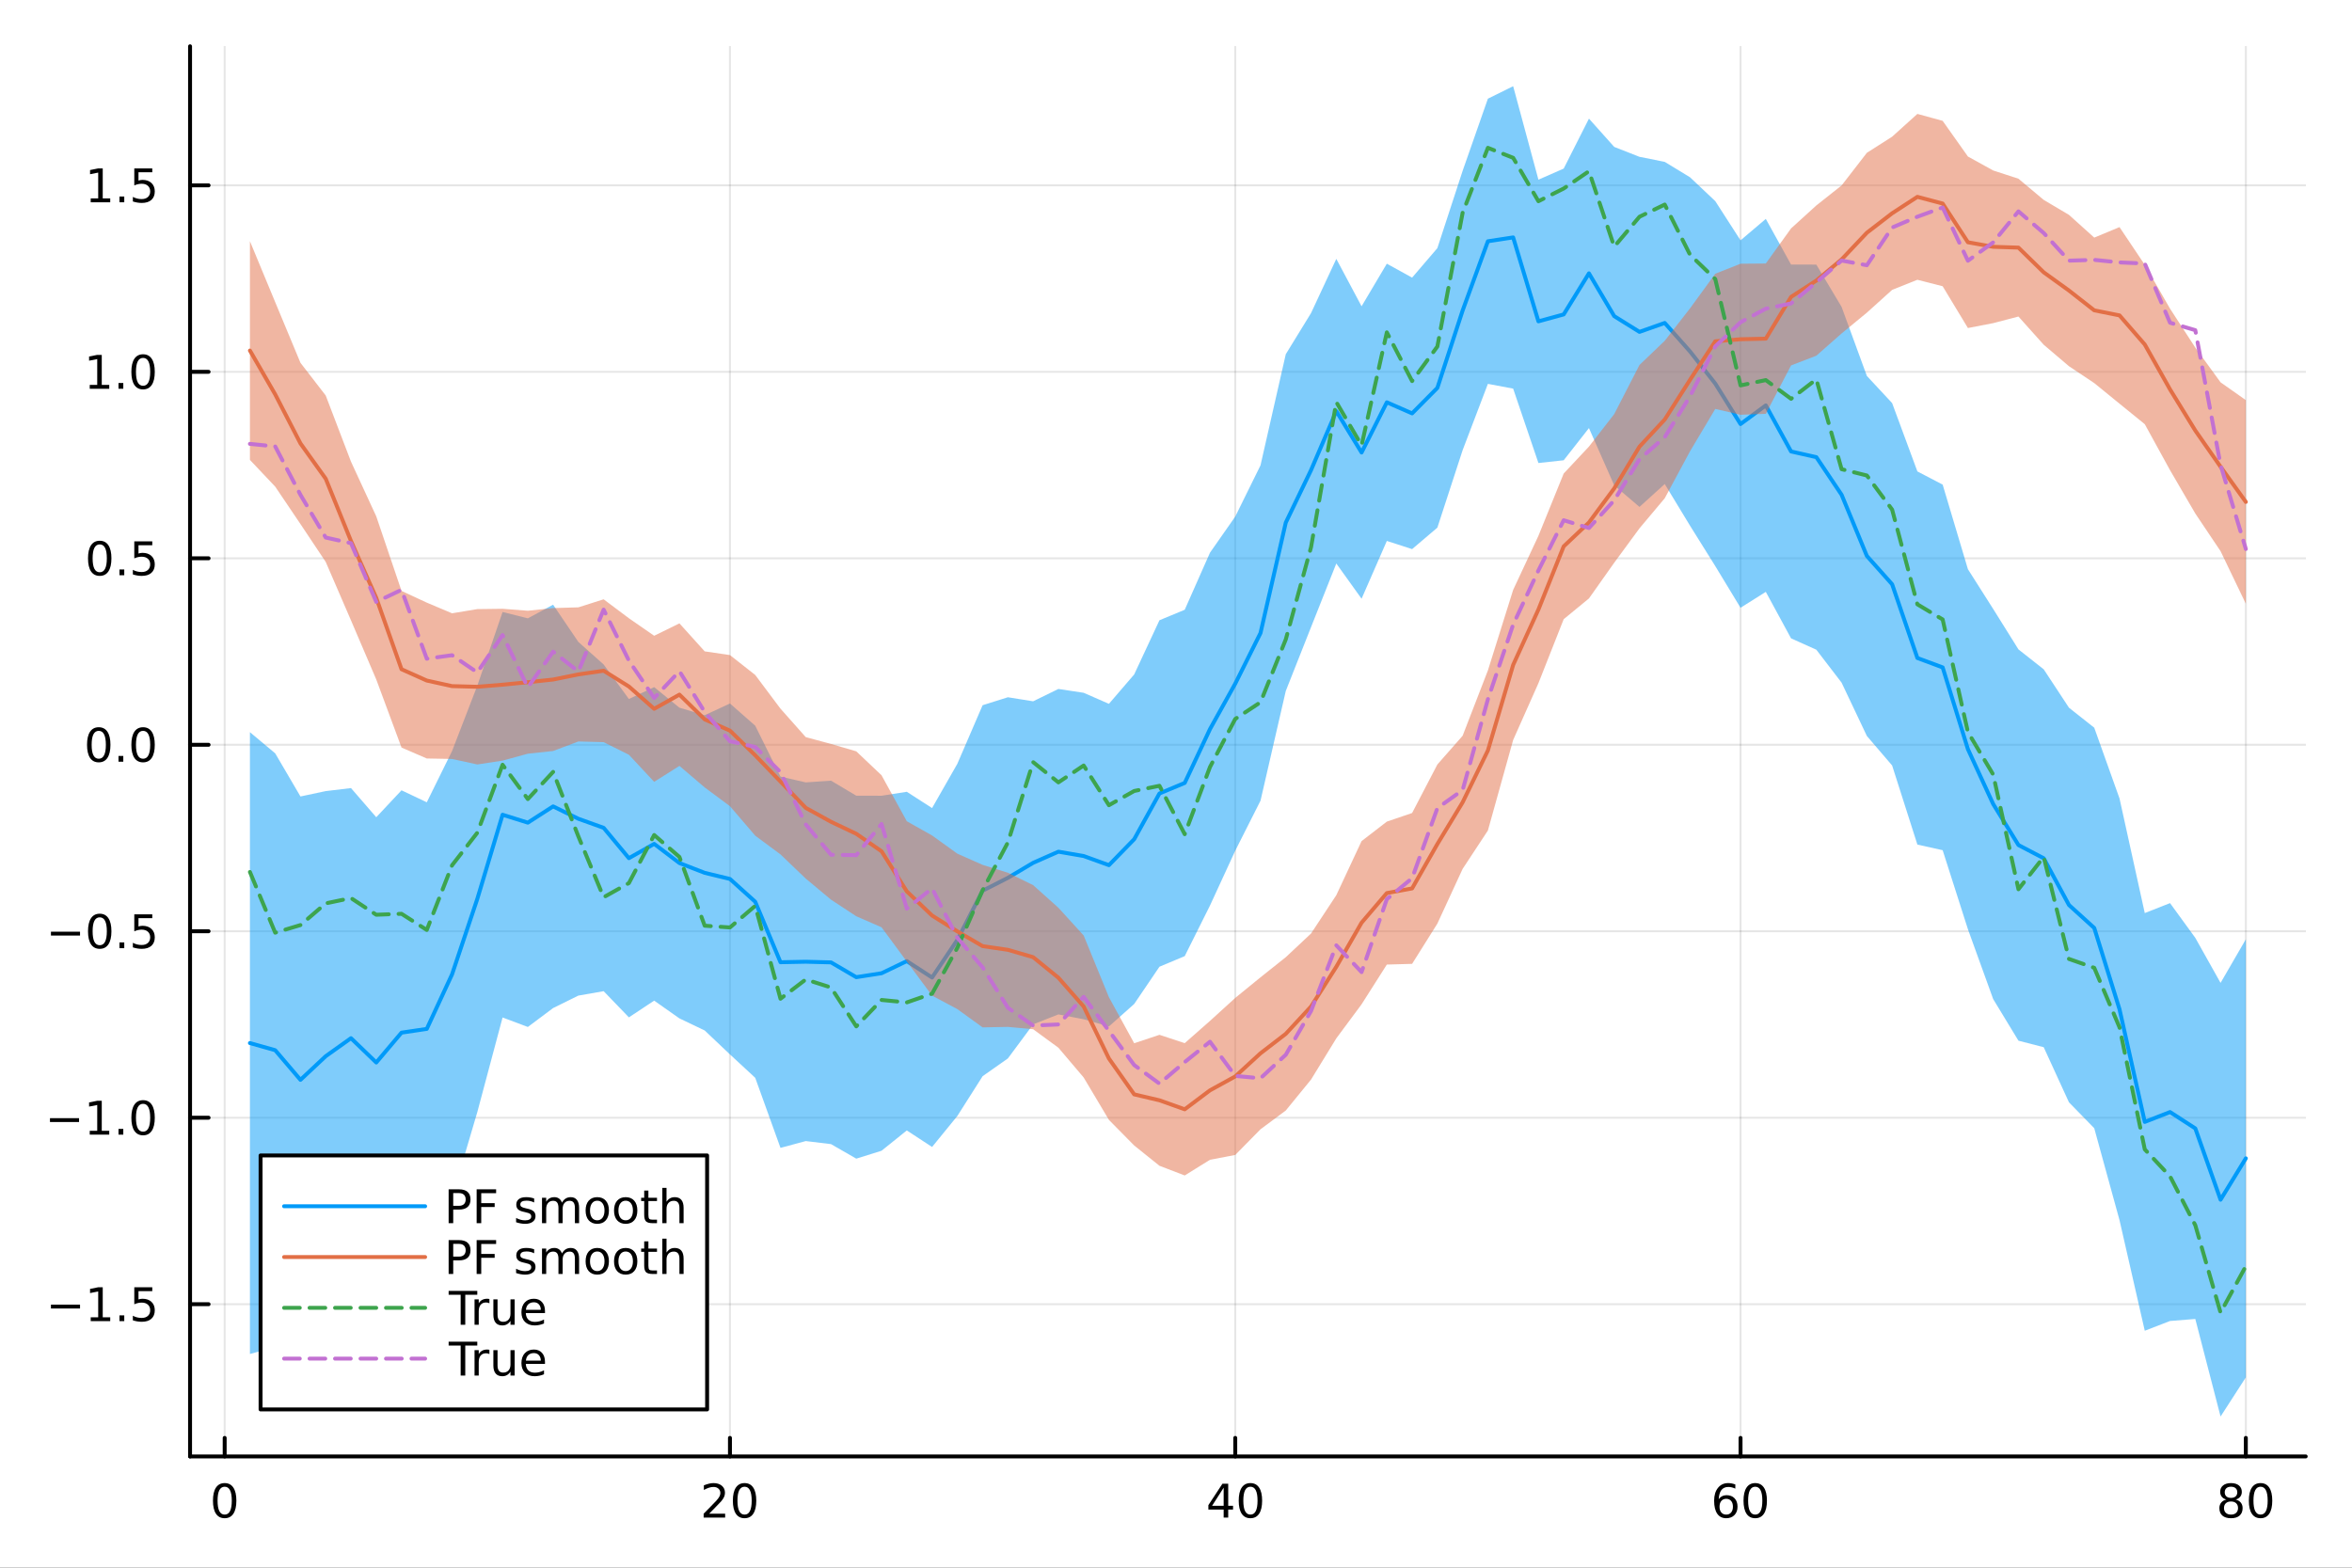 <?xml version="1.0" encoding="utf-8"?>
<svg xmlns="http://www.w3.org/2000/svg" xmlns:xlink="http://www.w3.org/1999/xlink" width="600" height="400" viewBox="0 0 2400 1600">
<rect x="0" y="0" width="2400" height="1600" fill="#333333" stroke="none"/>
<defs>
  <clipPath id="clip750">
    <rect x="0" y="0" width="2400" height="1600"/>
  </clipPath>
</defs>
<path clip-path="url(#clip750)" d="M0 1600 L2400 1600 L2400 0 L0 0  Z" fill="#ffffff" fill-rule="evenodd" fill-opacity="1"/>
<defs>
  <clipPath id="clip751">
    <rect x="480" y="0" width="1681" height="1600"/>
  </clipPath>
</defs>
<path clip-path="url(#clip750)" d="M193.936 1486.45 L2352.76 1486.45 L2352.76 47.244 L193.936 47.244  Z" fill="#ffffff" fill-rule="evenodd" fill-opacity="1"/>
<defs>
  <clipPath id="clip752">
    <rect x="193" y="47" width="2160" height="1440"/>
  </clipPath>
</defs>
<polyline clip-path="url(#clip752)" style="stroke:#000000; stroke-linecap:round; stroke-linejoin:round; stroke-width:2; stroke-opacity:0.1; fill:none" points="229.255,1486.45 229.255,47.244 "/>
<polyline clip-path="url(#clip752)" style="stroke:#000000; stroke-linecap:round; stroke-linejoin:round; stroke-width:2; stroke-opacity:0.1; fill:none" points="744.855,1486.45 744.855,47.244 "/>
<polyline clip-path="url(#clip752)" style="stroke:#000000; stroke-linecap:round; stroke-linejoin:round; stroke-width:2; stroke-opacity:0.1; fill:none" points="1260.46,1486.45 1260.46,47.244 "/>
<polyline clip-path="url(#clip752)" style="stroke:#000000; stroke-linecap:round; stroke-linejoin:round; stroke-width:2; stroke-opacity:0.1; fill:none" points="1776.06,1486.45 1776.06,47.244 "/>
<polyline clip-path="url(#clip752)" style="stroke:#000000; stroke-linecap:round; stroke-linejoin:round; stroke-width:2; stroke-opacity:0.1; fill:none" points="2291.66,1486.45 2291.66,47.244 "/>
<polyline clip-path="url(#clip752)" style="stroke:#000000; stroke-linecap:round; stroke-linejoin:round; stroke-width:2; stroke-opacity:0.1; fill:none" points="193.936,1331.08 2352.76,1331.08 "/>
<polyline clip-path="url(#clip752)" style="stroke:#000000; stroke-linecap:round; stroke-linejoin:round; stroke-width:2; stroke-opacity:0.1; fill:none" points="193.936,1140.76 2352.76,1140.76 "/>
<polyline clip-path="url(#clip752)" style="stroke:#000000; stroke-linecap:round; stroke-linejoin:round; stroke-width:2; stroke-opacity:0.1; fill:none" points="193.936,950.446 2352.76,950.446 "/>
<polyline clip-path="url(#clip752)" style="stroke:#000000; stroke-linecap:round; stroke-linejoin:round; stroke-width:2; stroke-opacity:0.1; fill:none" points="193.936,760.127 2352.76,760.127 "/>
<polyline clip-path="url(#clip752)" style="stroke:#000000; stroke-linecap:round; stroke-linejoin:round; stroke-width:2; stroke-opacity:0.1; fill:none" points="193.936,569.808 2352.76,569.808 "/>
<polyline clip-path="url(#clip752)" style="stroke:#000000; stroke-linecap:round; stroke-linejoin:round; stroke-width:2; stroke-opacity:0.1; fill:none" points="193.936,379.488 2352.76,379.488 "/>
<polyline clip-path="url(#clip752)" style="stroke:#000000; stroke-linecap:round; stroke-linejoin:round; stroke-width:2; stroke-opacity:0.1; fill:none" points="193.936,189.169 2352.76,189.169 "/>
<polyline clip-path="url(#clip750)" style="stroke:#000000; stroke-linecap:round; stroke-linejoin:round; stroke-width:4; stroke-opacity:1; fill:none" points="193.936,1486.45 2352.76,1486.45 "/>
<polyline clip-path="url(#clip750)" style="stroke:#000000; stroke-linecap:round; stroke-linejoin:round; stroke-width:4; stroke-opacity:1; fill:none" points="229.255,1486.45 229.255,1467.55 "/>
<polyline clip-path="url(#clip750)" style="stroke:#000000; stroke-linecap:round; stroke-linejoin:round; stroke-width:4; stroke-opacity:1; fill:none" points="744.855,1486.45 744.855,1467.55 "/>
<polyline clip-path="url(#clip750)" style="stroke:#000000; stroke-linecap:round; stroke-linejoin:round; stroke-width:4; stroke-opacity:1; fill:none" points="1260.46,1486.45 1260.46,1467.55 "/>
<polyline clip-path="url(#clip750)" style="stroke:#000000; stroke-linecap:round; stroke-linejoin:round; stroke-width:4; stroke-opacity:1; fill:none" points="1776.06,1486.45 1776.06,1467.55 "/>
<polyline clip-path="url(#clip750)" style="stroke:#000000; stroke-linecap:round; stroke-linejoin:round; stroke-width:4; stroke-opacity:1; fill:none" points="2291.66,1486.45 2291.66,1467.55 "/>
<path clip-path="url(#clip750)" d="M229.255 1517.37 Q225.644 1517.37 223.815 1520.93 Q222.009 1524.47 222.009 1531.6 Q222.009 1538.71 223.815 1542.27 Q225.644 1545.82 229.255 1545.82 Q232.889 1545.82 234.694 1542.27 Q236.523 1538.71 236.523 1531.6 Q236.523 1524.47 234.694 1520.93 Q232.889 1517.37 229.255 1517.37 M229.255 1513.66 Q235.065 1513.66 238.12 1518.27 Q241.199 1522.85 241.199 1531.6 Q241.199 1540.33 238.12 1544.94 Q235.065 1549.52 229.255 1549.52 Q223.444 1549.52 220.366 1544.94 Q217.31 1540.33 217.31 1531.6 Q217.31 1522.85 220.366 1518.27 Q223.444 1513.66 229.255 1513.66 Z" fill="#000000" fill-rule="nonzero" fill-opacity="1" /><path clip-path="url(#clip750)" d="M723.629 1544.91 L739.948 1544.91 L739.948 1548.85 L718.004 1548.85 L718.004 1544.91 Q720.666 1542.16 725.249 1537.53 Q729.855 1532.88 731.036 1531.53 Q733.281 1529.01 734.161 1527.27 Q735.064 1525.51 735.064 1523.82 Q735.064 1521.07 733.119 1519.33 Q731.198 1517.6 728.096 1517.6 Q725.897 1517.6 723.443 1518.36 Q721.013 1519.13 718.235 1520.68 L718.235 1515.95 Q721.059 1514.82 723.513 1514.24 Q725.967 1513.66 728.004 1513.66 Q733.374 1513.66 736.568 1516.35 Q739.763 1519.03 739.763 1523.52 Q739.763 1525.65 738.953 1527.57 Q738.166 1529.47 736.059 1532.07 Q735.48 1532.74 732.379 1535.95 Q729.277 1539.15 723.629 1544.91 Z" fill="#000000" fill-rule="nonzero" fill-opacity="1" /><path clip-path="url(#clip750)" d="M759.763 1517.37 Q756.152 1517.37 754.323 1520.93 Q752.517 1524.47 752.517 1531.6 Q752.517 1538.71 754.323 1542.27 Q756.152 1545.82 759.763 1545.82 Q763.397 1545.82 765.202 1542.27 Q767.031 1538.71 767.031 1531.6 Q767.031 1524.47 765.202 1520.93 Q763.397 1517.37 759.763 1517.37 M759.763 1513.66 Q765.573 1513.66 768.628 1518.27 Q771.707 1522.85 771.707 1531.6 Q771.707 1540.33 768.628 1544.94 Q765.573 1549.52 759.763 1549.52 Q753.952 1549.52 750.874 1544.94 Q747.818 1540.33 747.818 1531.6 Q747.818 1522.85 750.874 1518.27 Q753.952 1513.66 759.763 1513.66 Z" fill="#000000" fill-rule="nonzero" fill-opacity="1" /><path clip-path="url(#clip750)" d="M1248.63 1518.36 L1236.82 1536.81 L1248.63 1536.81 L1248.63 1518.36 M1247.4 1514.29 L1253.28 1514.29 L1253.28 1536.81 L1258.21 1536.81 L1258.21 1540.7 L1253.28 1540.7 L1253.28 1548.85 L1248.63 1548.85 L1248.63 1540.7 L1233.03 1540.7 L1233.03 1536.19 L1247.4 1514.29 Z" fill="#000000" fill-rule="nonzero" fill-opacity="1" /><path clip-path="url(#clip750)" d="M1275.94 1517.37 Q1272.33 1517.37 1270.5 1520.93 Q1268.7 1524.47 1268.7 1531.6 Q1268.7 1538.71 1270.5 1542.27 Q1272.33 1545.82 1275.94 1545.82 Q1279.58 1545.82 1281.38 1542.27 Q1283.21 1538.71 1283.21 1531.6 Q1283.21 1524.47 1281.38 1520.93 Q1279.58 1517.37 1275.94 1517.37 M1275.94 1513.66 Q1281.75 1513.66 1284.81 1518.27 Q1287.89 1522.85 1287.89 1531.6 Q1287.89 1540.33 1284.81 1544.94 Q1281.75 1549.52 1275.94 1549.52 Q1270.13 1549.52 1267.05 1544.94 Q1264 1540.33 1264 1531.6 Q1264 1522.85 1267.05 1518.27 Q1270.13 1513.66 1275.94 1513.66 Z" fill="#000000" fill-rule="nonzero" fill-opacity="1" /><path clip-path="url(#clip750)" d="M1761.46 1529.7 Q1758.31 1529.7 1756.46 1531.86 Q1754.63 1534.01 1754.63 1537.76 Q1754.63 1541.49 1756.46 1543.66 Q1758.31 1545.82 1761.46 1545.82 Q1764.61 1545.82 1766.44 1543.66 Q1768.29 1541.49 1768.29 1537.76 Q1768.29 1534.01 1766.44 1531.86 Q1764.61 1529.7 1761.46 1529.7 M1770.74 1515.05 L1770.74 1519.31 Q1768.98 1518.48 1767.18 1518.04 Q1765.4 1517.6 1763.64 1517.6 Q1759.01 1517.6 1756.55 1520.72 Q1754.12 1523.85 1753.78 1530.17 Q1755.14 1528.15 1757.2 1527.09 Q1759.26 1526 1761.74 1526 Q1766.95 1526 1769.96 1529.17 Q1772.99 1532.32 1772.99 1537.76 Q1772.99 1543.08 1769.84 1546.3 Q1766.69 1549.52 1761.46 1549.52 Q1755.47 1549.52 1752.3 1544.94 Q1749.12 1540.33 1749.12 1531.6 Q1749.12 1523.41 1753.01 1518.55 Q1756.9 1513.66 1763.45 1513.66 Q1765.21 1513.66 1766.99 1514.01 Q1768.8 1514.36 1770.74 1515.05 Z" fill="#000000" fill-rule="nonzero" fill-opacity="1" /><path clip-path="url(#clip750)" d="M1791.04 1517.37 Q1787.43 1517.37 1785.61 1520.93 Q1783.8 1524.47 1783.8 1531.6 Q1783.8 1538.71 1785.61 1542.27 Q1787.43 1545.82 1791.04 1545.82 Q1794.68 1545.82 1796.48 1542.27 Q1798.31 1538.71 1798.31 1531.6 Q1798.31 1524.47 1796.48 1520.93 Q1794.68 1517.37 1791.04 1517.37 M1791.04 1513.66 Q1796.86 1513.66 1799.91 1518.27 Q1802.99 1522.85 1802.99 1531.6 Q1802.99 1540.33 1799.91 1544.94 Q1796.86 1549.52 1791.04 1549.52 Q1785.23 1549.52 1782.16 1544.94 Q1779.1 1540.33 1779.1 1531.6 Q1779.1 1522.85 1782.16 1518.27 Q1785.23 1513.66 1791.04 1513.66 Z" fill="#000000" fill-rule="nonzero" fill-opacity="1" /><path clip-path="url(#clip750)" d="M2276.53 1532.44 Q2273.2 1532.44 2271.28 1534.22 Q2269.38 1536 2269.38 1539.13 Q2269.38 1542.25 2271.28 1544.03 Q2273.2 1545.82 2276.53 1545.82 Q2279.86 1545.82 2281.78 1544.03 Q2283.71 1542.23 2283.71 1539.13 Q2283.71 1536 2281.78 1534.22 Q2279.89 1532.44 2276.53 1532.44 M2271.85 1530.45 Q2268.84 1529.7 2267.16 1527.64 Q2265.49 1525.58 2265.49 1522.62 Q2265.49 1518.48 2268.43 1516.07 Q2271.39 1513.66 2276.53 1513.66 Q2281.69 1513.66 2284.63 1516.07 Q2287.57 1518.48 2287.57 1522.62 Q2287.57 1525.58 2285.88 1527.64 Q2284.22 1529.7 2281.23 1530.45 Q2284.61 1531.23 2286.48 1533.52 Q2288.38 1535.82 2288.38 1539.13 Q2288.38 1544.15 2285.3 1546.83 Q2282.25 1549.52 2276.53 1549.52 Q2270.81 1549.52 2267.73 1546.83 Q2264.68 1544.15 2264.68 1539.13 Q2264.68 1535.82 2266.58 1533.52 Q2268.47 1531.23 2271.85 1530.45 M2270.14 1523.06 Q2270.14 1525.75 2271.81 1527.25 Q2273.5 1528.76 2276.53 1528.76 Q2279.54 1528.76 2281.23 1527.25 Q2282.94 1525.75 2282.94 1523.06 Q2282.94 1520.38 2281.23 1518.87 Q2279.54 1517.37 2276.53 1517.37 Q2273.5 1517.37 2271.81 1518.87 Q2270.14 1520.38 2270.14 1523.06 Z" fill="#000000" fill-rule="nonzero" fill-opacity="1" /><path clip-path="url(#clip750)" d="M2306.69 1517.37 Q2303.08 1517.37 2301.25 1520.93 Q2299.45 1524.47 2299.45 1531.6 Q2299.45 1538.71 2301.25 1542.27 Q2303.08 1545.82 2306.69 1545.82 Q2310.33 1545.82 2312.13 1542.27 Q2313.96 1538.71 2313.96 1531.6 Q2313.96 1524.47 2312.13 1520.93 Q2310.33 1517.37 2306.69 1517.37 M2306.69 1513.66 Q2312.5 1513.66 2315.56 1518.27 Q2318.64 1522.85 2318.64 1531.6 Q2318.64 1540.33 2315.56 1544.94 Q2312.5 1549.52 2306.69 1549.52 Q2300.88 1549.52 2297.8 1544.94 Q2294.75 1540.33 2294.75 1531.6 Q2294.75 1522.85 2297.8 1518.27 Q2300.88 1513.66 2306.69 1513.66 Z" fill="#000000" fill-rule="nonzero" fill-opacity="1" /><polyline clip-path="url(#clip750)" style="stroke:#000000; stroke-linecap:round; stroke-linejoin:round; stroke-width:4; stroke-opacity:1; fill:none" points="193.936,1486.45 193.936,47.244 "/>
<polyline clip-path="url(#clip750)" style="stroke:#000000; stroke-linecap:round; stroke-linejoin:round; stroke-width:4; stroke-opacity:1; fill:none" points="193.936,1331.08 212.834,1331.08 "/>
<polyline clip-path="url(#clip750)" style="stroke:#000000; stroke-linecap:round; stroke-linejoin:round; stroke-width:4; stroke-opacity:1; fill:none" points="193.936,1140.76 212.834,1140.76 "/>
<polyline clip-path="url(#clip750)" style="stroke:#000000; stroke-linecap:round; stroke-linejoin:round; stroke-width:4; stroke-opacity:1; fill:none" points="193.936,950.446 212.834,950.446 "/>
<polyline clip-path="url(#clip750)" style="stroke:#000000; stroke-linecap:round; stroke-linejoin:round; stroke-width:4; stroke-opacity:1; fill:none" points="193.936,760.127 212.834,760.127 "/>
<polyline clip-path="url(#clip750)" style="stroke:#000000; stroke-linecap:round; stroke-linejoin:round; stroke-width:4; stroke-opacity:1; fill:none" points="193.936,569.808 212.834,569.808 "/>
<polyline clip-path="url(#clip750)" style="stroke:#000000; stroke-linecap:round; stroke-linejoin:round; stroke-width:4; stroke-opacity:1; fill:none" points="193.936,379.488 212.834,379.488 "/>
<polyline clip-path="url(#clip750)" style="stroke:#000000; stroke-linecap:round; stroke-linejoin:round; stroke-width:4; stroke-opacity:1; fill:none" points="193.936,189.169 212.834,189.169 "/>
<path clip-path="url(#clip750)" d="M51.987 1331.54 L81.663 1331.54 L81.663 1335.47 L51.987 1335.47 L51.987 1331.54 Z" fill="#000000" fill-rule="nonzero" fill-opacity="1" /><path clip-path="url(#clip750)" d="M92.566 1344.43 L100.205 1344.43 L100.205 1318.06 L91.895 1319.73 L91.895 1315.47 L100.159 1313.8 L104.834 1313.8 L104.834 1344.43 L112.473 1344.43 L112.473 1348.36 L92.566 1348.36 L92.566 1344.43 Z" fill="#000000" fill-rule="nonzero" fill-opacity="1" /><path clip-path="url(#clip750)" d="M121.918 1342.48 L126.802 1342.48 L126.802 1348.36 L121.918 1348.36 L121.918 1342.48 Z" fill="#000000" fill-rule="nonzero" fill-opacity="1" /><path clip-path="url(#clip750)" d="M137.033 1313.8 L155.39 1313.8 L155.39 1317.74 L141.316 1317.74 L141.316 1326.21 Q142.334 1325.86 143.353 1325.7 Q144.371 1325.52 145.39 1325.52 Q151.177 1325.52 154.556 1328.69 Q157.936 1331.86 157.936 1337.28 Q157.936 1342.85 154.464 1345.96 Q150.992 1349.03 144.672 1349.03 Q142.496 1349.03 140.228 1348.66 Q137.982 1348.29 135.575 1347.55 L135.575 1342.85 Q137.658 1343.99 139.881 1344.54 Q142.103 1345.1 144.58 1345.1 Q148.584 1345.1 150.922 1342.99 Q153.26 1340.89 153.26 1337.28 Q153.26 1333.66 150.922 1331.56 Q148.584 1329.45 144.58 1329.45 Q142.705 1329.45 140.83 1329.87 Q138.978 1330.29 137.033 1331.16 L137.033 1313.8 Z" fill="#000000" fill-rule="nonzero" fill-opacity="1" /><path clip-path="url(#clip750)" d="M50.992 1141.22 L80.668 1141.22 L80.668 1145.15 L50.992 1145.15 L50.992 1141.22 Z" fill="#000000" fill-rule="nonzero" fill-opacity="1" /><path clip-path="url(#clip750)" d="M91.571 1154.11 L99.21 1154.11 L99.21 1127.74 L90.899 1129.41 L90.899 1125.15 L99.163 1123.48 L103.839 1123.48 L103.839 1154.11 L111.478 1154.11 L111.478 1158.04 L91.571 1158.04 L91.571 1154.11 Z" fill="#000000" fill-rule="nonzero" fill-opacity="1" /><path clip-path="url(#clip750)" d="M120.922 1152.17 L125.807 1152.17 L125.807 1158.04 L120.922 1158.04 L120.922 1152.17 Z" fill="#000000" fill-rule="nonzero" fill-opacity="1" /><path clip-path="url(#clip750)" d="M145.992 1126.56 Q142.381 1126.56 140.552 1130.13 Q138.746 1133.67 138.746 1140.8 Q138.746 1147.91 140.552 1151.47 Q142.381 1155.01 145.992 1155.01 Q149.626 1155.01 151.431 1151.47 Q153.26 1147.91 153.26 1140.8 Q153.26 1133.67 151.431 1130.13 Q149.626 1126.56 145.992 1126.56 M145.992 1122.86 Q151.802 1122.86 154.857 1127.47 Q157.936 1132.05 157.936 1140.8 Q157.936 1149.53 154.857 1154.13 Q151.802 1158.72 145.992 1158.72 Q140.181 1158.72 137.103 1154.13 Q134.047 1149.53 134.047 1140.8 Q134.047 1132.05 137.103 1127.47 Q140.181 1122.86 145.992 1122.86 Z" fill="#000000" fill-rule="nonzero" fill-opacity="1" /><path clip-path="url(#clip750)" d="M51.987 950.897 L81.663 950.897 L81.663 954.832 L51.987 954.832 L51.987 950.897 Z" fill="#000000" fill-rule="nonzero" fill-opacity="1" /><path clip-path="url(#clip750)" d="M101.756 936.244 Q98.145 936.244 96.316 939.809 Q94.51 943.351 94.51 950.48 Q94.51 957.587 96.316 961.152 Q98.145 964.693 101.756 964.693 Q105.39 964.693 107.196 961.152 Q109.024 957.587 109.024 950.48 Q109.024 943.351 107.196 939.809 Q105.39 936.244 101.756 936.244 M101.756 932.541 Q107.566 932.541 110.621 937.147 Q113.7 941.73 113.7 950.48 Q113.7 959.207 110.621 963.814 Q107.566 968.397 101.756 968.397 Q95.946 968.397 92.867 963.814 Q89.811 959.207 89.811 950.48 Q89.811 941.73 92.867 937.147 Q95.946 932.541 101.756 932.541 Z" fill="#000000" fill-rule="nonzero" fill-opacity="1" /><path clip-path="url(#clip750)" d="M121.918 961.846 L126.802 961.846 L126.802 967.726 L121.918 967.726 L121.918 961.846 Z" fill="#000000" fill-rule="nonzero" fill-opacity="1" /><path clip-path="url(#clip750)" d="M137.033 933.166 L155.39 933.166 L155.39 937.101 L141.316 937.101 L141.316 945.573 Q142.334 945.226 143.353 945.064 Q144.371 944.878 145.39 944.878 Q151.177 944.878 154.556 948.05 Q157.936 951.221 157.936 956.638 Q157.936 962.216 154.464 965.318 Q150.992 968.397 144.672 968.397 Q142.496 968.397 140.228 968.027 Q137.982 967.656 135.575 966.915 L135.575 962.216 Q137.658 963.351 139.881 963.906 Q142.103 964.462 144.58 964.462 Q148.584 964.462 150.922 962.355 Q153.26 960.249 153.26 956.638 Q153.26 953.027 150.922 950.92 Q148.584 948.814 144.58 948.814 Q142.705 948.814 140.83 949.23 Q138.978 949.647 137.033 950.527 L137.033 933.166 Z" fill="#000000" fill-rule="nonzero" fill-opacity="1" /><path clip-path="url(#clip750)" d="M100.76 745.925 Q97.149 745.925 95.321 749.49 Q93.515 753.032 93.515 760.161 Q93.515 767.268 95.321 770.833 Q97.149 774.374 100.76 774.374 Q104.395 774.374 106.2 770.833 Q108.029 767.268 108.029 760.161 Q108.029 753.032 106.2 749.49 Q104.395 745.925 100.76 745.925 M100.76 742.222 Q106.571 742.222 109.626 746.828 Q112.705 751.411 112.705 760.161 Q112.705 768.888 109.626 773.495 Q106.571 778.078 100.76 778.078 Q94.95 778.078 91.871 773.495 Q88.816 768.888 88.816 760.161 Q88.816 751.411 91.871 746.828 Q94.95 742.222 100.76 742.222 Z" fill="#000000" fill-rule="nonzero" fill-opacity="1" /><path clip-path="url(#clip750)" d="M120.922 771.527 L125.807 771.527 L125.807 777.407 L120.922 777.407 L120.922 771.527 Z" fill="#000000" fill-rule="nonzero" fill-opacity="1" /><path clip-path="url(#clip750)" d="M145.992 745.925 Q142.381 745.925 140.552 749.49 Q138.746 753.032 138.746 760.161 Q138.746 767.268 140.552 770.833 Q142.381 774.374 145.992 774.374 Q149.626 774.374 151.431 770.833 Q153.26 767.268 153.26 760.161 Q153.26 753.032 151.431 749.49 Q149.626 745.925 145.992 745.925 M145.992 742.222 Q151.802 742.222 154.857 746.828 Q157.936 751.411 157.936 760.161 Q157.936 768.888 154.857 773.495 Q151.802 778.078 145.992 778.078 Q140.181 778.078 137.103 773.495 Q134.047 768.888 134.047 760.161 Q134.047 751.411 137.103 746.828 Q140.181 742.222 145.992 742.222 Z" fill="#000000" fill-rule="nonzero" fill-opacity="1" /><path clip-path="url(#clip750)" d="M101.756 555.606 Q98.145 555.606 96.316 559.171 Q94.51 562.713 94.51 569.842 Q94.51 576.949 96.316 580.513 Q98.145 584.055 101.756 584.055 Q105.39 584.055 107.196 580.513 Q109.024 576.949 109.024 569.842 Q109.024 562.713 107.196 559.171 Q105.39 555.606 101.756 555.606 M101.756 551.903 Q107.566 551.903 110.621 556.509 Q113.7 561.092 113.7 569.842 Q113.7 578.569 110.621 583.175 Q107.566 587.759 101.756 587.759 Q95.946 587.759 92.867 583.175 Q89.811 578.569 89.811 569.842 Q89.811 561.092 92.867 556.509 Q95.946 551.903 101.756 551.903 Z" fill="#000000" fill-rule="nonzero" fill-opacity="1" /><path clip-path="url(#clip750)" d="M121.918 581.208 L126.802 581.208 L126.802 587.088 L121.918 587.088 L121.918 581.208 Z" fill="#000000" fill-rule="nonzero" fill-opacity="1" /><path clip-path="url(#clip750)" d="M137.033 552.528 L155.39 552.528 L155.39 556.463 L141.316 556.463 L141.316 564.935 Q142.334 564.588 143.353 564.426 Q144.371 564.24 145.39 564.24 Q151.177 564.24 154.556 567.412 Q157.936 570.583 157.936 576 Q157.936 581.578 154.464 584.68 Q150.992 587.759 144.672 587.759 Q142.496 587.759 140.228 587.388 Q137.982 587.018 135.575 586.277 L135.575 581.578 Q137.658 582.713 139.881 583.268 Q142.103 583.824 144.58 583.824 Q148.584 583.824 150.922 581.717 Q153.26 579.611 153.26 576 Q153.26 572.389 150.922 570.282 Q148.584 568.176 144.58 568.176 Q142.705 568.176 140.83 568.592 Q138.978 569.009 137.033 569.889 L137.033 552.528 Z" fill="#000000" fill-rule="nonzero" fill-opacity="1" /><path clip-path="url(#clip750)" d="M91.571 392.833 L99.21 392.833 L99.21 366.468 L90.899 368.134 L90.899 363.875 L99.163 362.208 L103.839 362.208 L103.839 392.833 L111.478 392.833 L111.478 396.768 L91.571 396.768 L91.571 392.833 Z" fill="#000000" fill-rule="nonzero" fill-opacity="1" /><path clip-path="url(#clip750)" d="M120.922 390.889 L125.807 390.889 L125.807 396.768 L120.922 396.768 L120.922 390.889 Z" fill="#000000" fill-rule="nonzero" fill-opacity="1" /><path clip-path="url(#clip750)" d="M145.992 365.287 Q142.381 365.287 140.552 368.852 Q138.746 372.394 138.746 379.523 Q138.746 386.63 140.552 390.194 Q142.381 393.736 145.992 393.736 Q149.626 393.736 151.431 390.194 Q153.26 386.63 153.26 379.523 Q153.26 372.394 151.431 368.852 Q149.626 365.287 145.992 365.287 M145.992 361.583 Q151.802 361.583 154.857 366.19 Q157.936 370.773 157.936 379.523 Q157.936 388.25 154.857 392.856 Q151.802 397.44 145.992 397.44 Q140.181 397.44 137.103 392.856 Q134.047 388.25 134.047 379.523 Q134.047 370.773 137.103 366.19 Q140.181 361.583 145.992 361.583 Z" fill="#000000" fill-rule="nonzero" fill-opacity="1" /><path clip-path="url(#clip750)" d="M92.566 202.514 L100.205 202.514 L100.205 176.149 L91.895 177.815 L91.895 173.556 L100.159 171.889 L104.834 171.889 L104.834 202.514 L112.473 202.514 L112.473 206.449 L92.566 206.449 L92.566 202.514 Z" fill="#000000" fill-rule="nonzero" fill-opacity="1" /><path clip-path="url(#clip750)" d="M121.918 200.57 L126.802 200.57 L126.802 206.449 L121.918 206.449 L121.918 200.57 Z" fill="#000000" fill-rule="nonzero" fill-opacity="1" /><path clip-path="url(#clip750)" d="M137.033 171.889 L155.39 171.889 L155.39 175.825 L141.316 175.825 L141.316 184.297 Q142.334 183.95 143.353 183.788 Q144.371 183.602 145.39 183.602 Q151.177 183.602 154.556 186.774 Q157.936 189.945 157.936 195.362 Q157.936 200.94 154.464 204.042 Q150.992 207.121 144.672 207.121 Q142.496 207.121 140.228 206.75 Q137.982 206.38 135.575 205.639 L135.575 200.94 Q137.658 202.074 139.881 202.63 Q142.103 203.186 144.58 203.186 Q148.584 203.186 150.922 201.079 Q153.26 198.973 153.26 195.362 Q153.26 191.75 150.922 189.644 Q148.584 187.537 144.58 187.537 Q142.705 187.537 140.83 187.954 Q138.978 188.371 137.033 189.25 L137.033 171.889 Z" fill="#000000" fill-rule="nonzero" fill-opacity="1" /><path clip-path="url(#clip752)" d="M255.035 1381.88 L280.815 1374.81 L306.595 1391.32 L332.375 1348.5 L358.155 1314.86 L383.935 1334.73 L409.715 1301.28 L435.495 1281.38 L461.275 1222.32 L487.055 1135.02 L512.835 1038.45 L538.615 1048.13 L564.395 1028.84 L590.175 1016.12 L615.955 1011.6 L641.735 1038.33 L667.515 1021.25 L693.295 1039.39 L719.075 1051.71 L744.855 1076.15 L770.635 1100.01 L796.415 1171.53 L822.195 1164.59 L847.975 1167.7 L873.755 1182.53 L899.535 1174.46 L925.316 1153.74 L951.096 1170.61 L976.876 1138.99 L1002.66 1098.39 L1028.44 1080.25 L1054.22 1045.48 L1080 1035.31 L1105.78 1040.28 L1131.56 1047.63 L1157.34 1024.67 L1183.12 986.64 L1208.9 975.827 L1234.68 924.203 L1260.46 868.231 L1286.24 817.182 L1312.02 705.214 L1337.8 640.034 L1363.58 575.099 L1389.36 611.061 L1415.14 552.084 L1440.92 560.431 L1466.7 538.505 L1492.48 459.443 L1518.26 391.769 L1544.04 396.641 L1569.82 472.555 L1595.6 469.761 L1621.38 436.909 L1647.16 495.382 L1672.94 517.372 L1698.72 494.008 L1724.5 536.491 L1750.28 577.76 L1776.06 620.288 L1801.84 604.063 L1827.62 651.519 L1853.4 663.095 L1879.18 696.72 L1904.96 751.13 L1930.74 781.236 L1956.52 861.994 L1982.3 867.718 L2008.08 948.365 L2033.86 1019.68 L2059.64 1062.14 L2085.42 1068.79 L2111.2 1125.06 L2136.98 1151.46 L2162.76 1245.25 L2188.54 1358.18 L2214.32 1348.21 L2240.1 1346.15 L2265.88 1445.72 L2291.66 1405.77 L2291.66 958.667 L2265.88 1003.15 L2240.1 957.177 L2214.32 921.734 L2188.54 931.898 L2162.76 814.876 L2136.98 742.697 L2111.2 722.303 L2085.42 683.108 L2059.64 662.784 L2033.86 621.517 L2008.08 580.944 L1982.3 494.608 L1956.52 481.146 L1930.74 411.405 L1904.96 383.686 L1879.18 313.213 L1853.4 270.055 L1827.62 270.007 L1801.84 223.423 L1776.06 245.295 L1750.28 205.273 L1724.5 180.925 L1698.72 165.218 L1672.94 160.058 L1647.16 149.936 L1621.38 121.087 L1595.6 172.056 L1569.82 183.388 L1544.04 87.976 L1518.26 100.727 L1492.48 174.369 L1466.7 253.24 L1440.92 283.35 L1415.14 269.127 L1389.36 312.601 L1363.58 264.209 L1337.8 319.522 L1312.02 361.516 L1286.24 474.916 L1260.46 527.211 L1234.68 564.084 L1208.9 622.331 L1183.12 633.029 L1157.34 688.338 L1131.56 718.344 L1105.78 707.071 L1080 703.156 L1054.22 715.765 L1028.44 711.625 L1002.66 719.756 L976.876 779.544 L951.096 824.727 L925.316 808.111 L899.535 812.135 L873.755 812.095 L847.975 796.743 L822.195 798.52 L796.415 792.594 L770.635 740.65 L744.855 717.999 L719.075 729.938 L693.295 722.27 L667.515 701.278 L641.735 713.407 L615.955 678.165 L590.175 655.166 L564.395 617.165 L538.615 631.075 L512.835 624.591 L487.055 699.775 L461.275 766.548 L435.495 818.819 L409.715 806.589 L383.935 834.074 L358.155 804.322 L332.375 807.408 L306.595 812.884 L280.815 768.875 L255.035 747.269  Z" fill="#009af9" fill-rule="evenodd" fill-opacity="0.5"/>
<polyline clip-path="url(#clip752)" style="stroke:#009af9; stroke-linecap:round; stroke-linejoin:round; stroke-width:4; stroke-opacity:1; fill:none" points="255.035,1064.57 280.815,1071.84 306.595,1102.1 332.375,1077.96 358.155,1059.59 383.935,1084.4 409.715,1053.93 435.495,1050.1 461.275,994.433 487.055,917.399 512.835,831.52 538.615,839.604 564.395,823.004 590.175,835.641 615.955,844.882 641.735,875.869 667.515,861.265 693.295,880.831 719.075,890.822 744.855,897.077 770.635,920.331 796.415,982.06 822.195,981.555 847.975,982.221 873.755,997.314 899.535,993.297 925.316,980.926 951.096,997.667 976.876,959.267 1002.66,909.075 1028.44,895.935 1054.22,880.625 1080,869.231 1105.78,873.673 1131.56,882.987 1157.34,856.506 1183.12,809.834 1208.9,799.079 1234.68,744.143 1260.46,697.721 1286.24,646.049 1312.02,533.365 1337.8,479.778 1363.58,419.654 1389.36,461.831 1415.14,410.605 1440.92,421.89 1466.7,395.873 1492.48,316.906 1518.26,246.248 1544.04,242.309 1569.82,327.972 1595.6,320.908 1621.38,278.998 1647.16,322.659 1672.94,338.715 1698.72,329.613 1724.5,358.708 1750.28,391.517 1776.06,432.791 1801.84,413.743 1827.62,460.763 1853.4,466.575 1879.18,504.967 1904.96,567.408 1930.74,596.32 1956.52,671.57 1982.3,681.163 2008.08,764.654 2033.86,820.6 2059.64,862.462 2085.42,875.948 2111.2,923.682 2136.98,947.077 2162.76,1030.06 2188.54,1145.04 2214.32,1134.97 2240.1,1151.66 2265.88,1224.43 2291.66,1182.22 "/>
<path clip-path="url(#clip752)" d="M255.035 469.383 L280.815 496.652 L306.595 534.853 L332.375 573.516 L358.155 633.149 L383.935 693.468 L409.715 762.969 L435.495 774.117 L461.275 774.601 L487.055 780.22 L512.835 776.289 L538.615 769.236 L564.395 766.466 L590.175 756.764 L615.955 757.458 L641.735 770.306 L667.515 797.961 L693.295 781.676 L719.075 803.643 L744.855 822.811 L770.635 852.881 L796.415 872.015 L822.195 896.7 L847.975 918.211 L873.755 935.156 L899.535 946.397 L925.316 981.364 L951.096 1016.14 L976.876 1029.91 L1002.66 1048.55 L1028.44 1048.07 L1054.22 1050.43 L1080 1069.3 L1105.78 1099.7 L1131.56 1142.97 L1157.34 1169.11 L1183.12 1189.81 L1208.9 1199.69 L1234.68 1183.68 L1260.46 1178.75 L1286.24 1152.55 L1312.02 1133.39 L1337.8 1101.81 L1363.58 1059.76 L1389.36 1025 L1415.14 984.437 L1440.92 983.723 L1466.7 942.637 L1492.48 886.782 L1518.26 847.63 L1544.04 755.229 L1569.82 697.28 L1595.6 631.965 L1621.38 610.782 L1647.16 574.327 L1672.94 539.22 L1698.72 508.524 L1724.5 460.625 L1750.28 417.342 L1776.06 423.296 L1801.84 422.364 L1827.62 372.951 L1853.4 363.032 L1879.18 340.333 L1904.96 319.108 L1930.74 295.855 L1956.52 285.541 L1982.3 292.147 L2008.08 334.796 L2033.86 329.793 L2059.64 323.053 L2085.42 351.843 L2111.2 373.77 L2136.98 390.971 L2162.76 411.987 L2188.54 432.918 L2214.32 479.859 L2240.1 524.084 L2265.88 562.532 L2291.66 616.176 L2291.66 408.37 L2265.88 390.202 L2240.1 354.763 L2214.32 315.017 L2188.54 270.255 L2162.76 231.794 L2136.98 242.501 L2111.2 219.308 L2085.42 204.019 L2059.64 182.394 L2033.86 173.995 L2008.08 159.738 L1982.3 123.329 L1956.52 116.253 L1930.74 139.509 L1904.96 155.962 L1879.18 189.265 L1853.4 209.682 L1827.62 233.12 L1801.84 268.935 L1776.06 269.158 L1750.28 279.349 L1724.5 314.739 L1698.72 347.818 L1672.94 372.503 L1647.16 422.639 L1621.38 455.772 L1595.6 483.309 L1569.82 546.856 L1544.04 602.046 L1518.26 684.276 L1492.48 750.911 L1466.7 780.265 L1440.92 829.764 L1415.14 838.546 L1389.36 858.448 L1363.58 913.635 L1337.8 952.755 L1312.02 976.933 L1286.24 997.451 L1260.46 1018.48 L1234.68 1041.93 L1208.9 1064.65 L1183.12 1056.15 L1157.34 1064.75 L1131.56 1017.76 L1105.78 954.772 L1080 926.462 L1054.22 903.378 L1028.44 890.724 L1002.66 882.701 L976.876 871.251 L951.096 852.698 L925.316 838.174 L899.535 791.249 L873.755 766.827 L847.975 759.263 L822.195 752.325 L796.415 723.279 L770.635 688.883 L744.855 668.589 L719.075 664.786 L693.295 636.216 L667.515 648.869 L641.735 630.985 L615.955 611.66 L590.175 619.857 L564.395 620.616 L538.615 623.332 L512.835 621.333 L487.055 621.663 L461.275 625.943 L435.495 615.045 L409.715 603.099 L383.935 526.996 L358.155 471.166 L332.375 403.677 L306.595 370.293 L280.815 308.361 L255.035 246.192  Z" fill="#e26f46" fill-rule="evenodd" fill-opacity="0.5"/>
<polyline clip-path="url(#clip752)" style="stroke:#e26f46; stroke-linecap:round; stroke-linejoin:round; stroke-width:4; stroke-opacity:1; fill:none" points="255.035,357.787 280.815,402.506 306.595,452.573 332.375,488.596 358.155,552.158 383.935,610.232 409.715,683.034 435.495,694.581 461.275,700.272 487.055,700.941 512.835,698.811 538.615,696.284 564.395,693.541 590.175,688.31 615.955,684.559 641.735,700.646 667.515,723.415 693.295,708.946 719.075,734.214 744.855,745.7 770.635,770.882 796.415,797.647 822.195,824.512 847.975,838.737 873.755,850.991 899.535,868.823 925.316,909.769 951.096,934.42 976.876,950.579 1002.66,965.628 1028.44,969.4 1054.22,976.903 1080,997.883 1105.78,1027.24 1131.56,1080.36 1157.34,1116.93 1183.12,1122.98 1208.9,1132.17 1234.68,1112.81 1260.46,1098.62 1286.24,1075 1312.02,1055.16 1337.8,1027.28 1363.58,986.696 1389.36,941.722 1415.14,911.492 1440.92,906.744 1466.7,861.451 1492.48,818.847 1518.26,765.953 1544.04,678.637 1569.82,622.068 1595.6,557.637 1621.38,533.277 1647.16,498.483 1672.94,455.862 1698.72,428.171 1724.5,387.682 1750.28,348.345 1776.06,346.227 1801.84,345.649 1827.62,303.035 1853.4,286.357 1879.18,264.799 1904.96,237.535 1930.74,217.682 1956.52,200.897 1982.3,207.738 2008.08,247.267 2033.86,251.894 2059.64,252.723 2085.42,277.931 2111.2,296.539 2136.98,316.736 2162.76,321.89 2188.54,351.587 2214.32,397.438 2240.1,439.424 2265.88,476.367 2291.66,512.273 "/>
<polyline clip-path="url(#clip752)" style="stroke:#3da44d; stroke-linecap:round; stroke-linejoin:round; stroke-width:4; stroke-opacity:1; fill:none" stroke-dasharray="16, 10" points="255.035,889.954 280.815,951.909 306.595,944.13 332.375,922.005 358.155,916.578 383.935,933.6 409.715,932.625 435.495,949.112 461.275,883.121 487.055,849.895 512.835,780.499 538.615,815.546 564.395,787.816 590.175,853.643 615.955,915.75 641.735,901.293 667.515,852.229 693.295,874.614 719.075,944.794 744.855,946.571 770.635,924.522 796.415,1019.33 822.195,999.642 847.975,1007.84 873.755,1047.53 899.535,1020.58 925.316,1023.06 951.096,1014.16 976.876,967.33 1002.66,908.606 1028.44,859.822 1054.22,777.838 1080,798.502 1105.78,781.297 1131.56,821.81 1157.34,807.292 1183.12,801.987 1208.9,851.391 1234.68,782.819 1260.46,733.77 1286.24,716.724 1312.02,652.583 1337.8,558.439 1363.58,410.393 1389.36,454.536 1415.14,339.188 1440.92,388.939 1466.7,353.664 1492.48,217.175 1518.26,150.868 1544.04,161.074 1569.82,205.37 1595.6,192.401 1621.38,174.75 1647.16,251.726 1672.94,221.217 1698.72,208.778 1724.5,259.944 1750.28,284.846 1776.06,393.357 1801.84,387.918 1827.62,407.022 1853.4,387.115 1879.18,478.86 1904.96,485.296 1930.74,520.109 1956.52,616.776 1982.3,632.207 2008.08,747.183 2033.86,790.503 2059.64,907.595 2085.42,874.633 2111.2,978.712 2136.98,987.753 2162.76,1048.5 2188.54,1173.05 2214.32,1200.57 2240.1,1250.48 2265.88,1339.69 2291.66,1292.29 "/>
<polyline clip-path="url(#clip752)" style="stroke:#c271d2; stroke-linecap:round; stroke-linejoin:round; stroke-width:4; stroke-opacity:1; fill:none" stroke-dasharray="16, 10" points="255.035,453.026 280.815,455.647 306.595,505.028 332.375,548.619 358.155,554.373 383.935,614.294 409.715,602.004 435.495,672.292 461.275,668.717 487.055,686.307 512.835,648.124 538.615,701.563 564.395,665.104 590.175,685.358 615.955,622.197 641.735,674.222 667.515,712.387 693.295,685.086 719.075,726.628 744.855,756.548 770.635,762.354 796.415,788.054 822.195,841.411 847.975,872.356 873.755,872.807 899.535,840.964 925.316,927.366 951.096,906.669 976.876,957.118 1002.66,987.282 1028.44,1028.53 1054.22,1046.72 1080,1045.57 1105.78,1017.39 1131.56,1052.08 1157.34,1087.01 1183.12,1105.95 1208.9,1083.99 1234.68,1063.21 1260.46,1098.11 1286.24,1100.47 1312.02,1076.51 1337.8,1031.81 1363.58,964.827 1389.36,992.143 1415.14,917.671 1440.92,896.318 1466.7,824.827 1492.48,806.352 1518.26,713.725 1544.04,637.473 1569.82,582.196 1595.6,530.971 1621.38,538.897 1647.16,510.607 1672.94,468.679 1698.72,446.141 1724.5,404.465 1750.28,353.566 1776.06,328.88 1801.84,315.044 1827.62,309.674 1853.4,288.241 1879.18,265.923 1904.96,270.717 1930.74,232.233 1956.52,221.202 1982.3,211.771 2008.08,266.097 2033.86,247.395 2059.64,215.724 2085.42,237.808 2111.2,266.011 2136.98,265.22 2162.76,267.817 2188.54,268.945 2214.32,329.379 2240.1,336.972 2265.88,474.487 2291.66,560.294 "/>
<path clip-path="url(#clip750)" d="M265.897 1438.47 L721.546 1438.47 L721.546 1179.27 L265.897 1179.27  Z" fill="#ffffff" fill-rule="evenodd" fill-opacity="1"/>
<polyline clip-path="url(#clip750)" style="stroke:#000000; stroke-linecap:round; stroke-linejoin:round; stroke-width:4; stroke-opacity:1; fill:none" points="265.897,1438.47 721.546,1438.47 721.546,1179.27 265.897,1179.27 265.897,1438.47 "/>
<polyline clip-path="url(#clip750)" style="stroke:#009af9; stroke-linecap:round; stroke-linejoin:round; stroke-width:4; stroke-opacity:1; fill:none" points="289.884,1231.11 433.805,1231.11 "/>
<path clip-path="url(#clip750)" d="M462.468 1217.68 L462.468 1230.66 L468.347 1230.66 Q471.611 1230.66 473.394 1228.97 Q475.176 1227.28 475.176 1224.16 Q475.176 1221.06 473.394 1219.37 Q471.611 1217.68 468.347 1217.68 L462.468 1217.68 M457.792 1213.83 L468.347 1213.83 Q474.157 1213.83 477.12 1216.47 Q480.106 1219.09 480.106 1224.16 Q480.106 1229.27 477.12 1231.89 Q474.157 1234.51 468.347 1234.51 L462.468 1234.51 L462.468 1248.39 L457.792 1248.39 L457.792 1213.83 Z" fill="#000000" fill-rule="nonzero" fill-opacity="1" /><path clip-path="url(#clip750)" d="M486.38 1213.83 L506.241 1213.83 L506.241 1217.77 L491.055 1217.77 L491.055 1227.95 L504.759 1227.95 L504.759 1231.89 L491.055 1231.89 L491.055 1248.39 L486.38 1248.39 L486.38 1213.83 Z" fill="#000000" fill-rule="nonzero" fill-opacity="1" /><path clip-path="url(#clip750)" d="M545.06 1223.23 L545.06 1227.26 Q543.254 1226.33 541.31 1225.87 Q539.365 1225.41 537.282 1225.41 Q534.111 1225.41 532.514 1226.38 Q530.94 1227.35 530.94 1229.3 Q530.94 1230.78 532.074 1231.64 Q533.208 1232.47 536.634 1233.23 L538.092 1233.56 Q542.629 1234.53 544.527 1236.31 Q546.449 1238.07 546.449 1241.24 Q546.449 1244.85 543.578 1246.96 Q540.731 1249.07 535.731 1249.07 Q533.648 1249.07 531.379 1248.65 Q529.134 1248.26 526.634 1247.45 L526.634 1243.05 Q528.995 1244.27 531.287 1244.9 Q533.578 1245.5 535.824 1245.5 Q538.833 1245.5 540.453 1244.48 Q542.074 1243.44 542.074 1241.57 Q542.074 1239.83 540.893 1238.9 Q539.736 1237.98 535.777 1237.12 L534.296 1236.77 Q530.338 1235.94 528.578 1234.23 Q526.819 1232.49 526.819 1229.48 Q526.819 1225.83 529.412 1223.83 Q532.004 1221.84 536.773 1221.84 Q539.134 1221.84 541.217 1222.19 Q543.301 1222.54 545.06 1223.23 Z" fill="#000000" fill-rule="nonzero" fill-opacity="1" /><path clip-path="url(#clip750)" d="M573.416 1227.45 Q575.013 1224.58 577.236 1223.21 Q579.458 1221.84 582.467 1221.84 Q586.518 1221.84 588.717 1224.69 Q590.916 1227.51 590.916 1232.75 L590.916 1248.39 L586.634 1248.39 L586.634 1232.89 Q586.634 1229.16 585.314 1227.35 Q583.995 1225.55 581.286 1225.55 Q577.976 1225.55 576.055 1227.75 Q574.134 1229.95 574.134 1233.74 L574.134 1248.39 L569.851 1248.39 L569.851 1232.89 Q569.851 1229.14 568.532 1227.35 Q567.212 1225.55 564.458 1225.55 Q561.194 1225.55 559.273 1227.77 Q557.351 1229.97 557.351 1233.74 L557.351 1248.39 L553.069 1248.39 L553.069 1222.47 L557.351 1222.47 L557.351 1226.5 Q558.81 1224.11 560.847 1222.98 Q562.884 1221.84 565.685 1221.84 Q568.509 1221.84 570.476 1223.28 Q572.467 1224.71 573.416 1227.45 Z" fill="#000000" fill-rule="nonzero" fill-opacity="1" /><path clip-path="url(#clip750)" d="M609.458 1225.45 Q606.032 1225.45 604.041 1228.14 Q602.05 1230.8 602.05 1235.45 Q602.05 1240.11 604.018 1242.79 Q606.009 1245.45 609.458 1245.45 Q612.86 1245.45 614.851 1242.77 Q616.842 1240.08 616.842 1235.45 Q616.842 1230.85 614.851 1228.16 Q612.86 1225.45 609.458 1225.45 M609.458 1221.84 Q615.013 1221.84 618.184 1225.45 Q621.356 1229.07 621.356 1235.45 Q621.356 1241.82 618.184 1245.45 Q615.013 1249.07 609.458 1249.07 Q603.879 1249.07 600.708 1245.45 Q597.56 1241.82 597.56 1235.45 Q597.56 1229.07 600.708 1225.45 Q603.879 1221.84 609.458 1221.84 Z" fill="#000000" fill-rule="nonzero" fill-opacity="1" /><path clip-path="url(#clip750)" d="M638.462 1225.45 Q635.036 1225.45 633.045 1228.14 Q631.055 1230.8 631.055 1235.45 Q631.055 1240.11 633.022 1242.79 Q635.013 1245.45 638.462 1245.45 Q641.865 1245.45 643.856 1242.77 Q645.846 1240.08 645.846 1235.45 Q645.846 1230.85 643.856 1228.16 Q641.865 1225.45 638.462 1225.45 M638.462 1221.84 Q644.018 1221.84 647.189 1225.45 Q650.36 1229.07 650.36 1235.45 Q650.36 1241.82 647.189 1245.45 Q644.018 1249.07 638.462 1249.07 Q632.883 1249.07 629.712 1245.45 Q626.564 1241.82 626.564 1235.45 Q626.564 1229.07 629.712 1225.45 Q632.883 1221.84 638.462 1221.84 Z" fill="#000000" fill-rule="nonzero" fill-opacity="1" /><path clip-path="url(#clip750)" d="M661.633 1215.11 L661.633 1222.47 L670.406 1222.47 L670.406 1225.78 L661.633 1225.78 L661.633 1239.85 Q661.633 1243.02 662.49 1243.93 Q663.369 1244.83 666.031 1244.83 L670.406 1244.83 L670.406 1248.39 L666.031 1248.39 Q661.101 1248.39 659.226 1246.57 Q657.351 1244.71 657.351 1239.85 L657.351 1225.78 L654.226 1225.78 L654.226 1222.47 L657.351 1222.47 L657.351 1215.11 L661.633 1215.11 Z" fill="#000000" fill-rule="nonzero" fill-opacity="1" /><path clip-path="url(#clip750)" d="M697.559 1232.75 L697.559 1248.39 L693.3 1248.39 L693.3 1232.89 Q693.3 1229.2 691.865 1227.38 Q690.429 1225.55 687.559 1225.55 Q684.11 1225.55 682.119 1227.75 Q680.129 1229.95 680.129 1233.74 L680.129 1248.39 L675.846 1248.39 L675.846 1212.38 L680.129 1212.38 L680.129 1226.5 Q681.656 1224.16 683.716 1223 Q685.8 1221.84 688.508 1221.84 Q692.976 1221.84 695.267 1224.62 Q697.559 1227.38 697.559 1232.75 Z" fill="#000000" fill-rule="nonzero" fill-opacity="1" /><polyline clip-path="url(#clip750)" style="stroke:#e26f46; stroke-linecap:round; stroke-linejoin:round; stroke-width:4; stroke-opacity:1; fill:none" points="289.884,1282.95 433.805,1282.95 "/>
<path clip-path="url(#clip750)" d="M462.468 1269.52 L462.468 1282.5 L468.347 1282.5 Q471.611 1282.5 473.394 1280.81 Q475.176 1279.12 475.176 1276 Q475.176 1272.9 473.394 1271.21 Q471.611 1269.52 468.347 1269.52 L462.468 1269.52 M457.792 1265.67 L468.347 1265.67 Q474.157 1265.67 477.12 1268.31 Q480.106 1270.93 480.106 1276 Q480.106 1281.11 477.12 1283.73 Q474.157 1286.35 468.347 1286.35 L462.468 1286.35 L462.468 1300.23 L457.792 1300.23 L457.792 1265.67 Z" fill="#000000" fill-rule="nonzero" fill-opacity="1" /><path clip-path="url(#clip750)" d="M486.38 1265.67 L506.241 1265.67 L506.241 1269.61 L491.055 1269.61 L491.055 1279.79 L504.759 1279.79 L504.759 1283.73 L491.055 1283.73 L491.055 1300.23 L486.38 1300.23 L486.38 1265.67 Z" fill="#000000" fill-rule="nonzero" fill-opacity="1" /><path clip-path="url(#clip750)" d="M545.06 1275.07 L545.06 1279.1 Q543.254 1278.17 541.31 1277.71 Q539.365 1277.25 537.282 1277.25 Q534.111 1277.25 532.514 1278.22 Q530.94 1279.19 530.94 1281.14 Q530.94 1282.62 532.074 1283.48 Q533.208 1284.31 536.634 1285.07 L538.092 1285.4 Q542.629 1286.37 544.527 1288.15 Q546.449 1289.91 546.449 1293.08 Q546.449 1296.69 543.578 1298.8 Q540.731 1300.91 535.731 1300.91 Q533.648 1300.91 531.379 1300.49 Q529.134 1300.1 526.634 1299.29 L526.634 1294.89 Q528.995 1296.11 531.287 1296.74 Q533.578 1297.34 535.824 1297.34 Q538.833 1297.34 540.453 1296.32 Q542.074 1295.28 542.074 1293.41 Q542.074 1291.67 540.893 1290.74 Q539.736 1289.82 535.777 1288.96 L534.296 1288.61 Q530.338 1287.78 528.578 1286.07 Q526.819 1284.33 526.819 1281.32 Q526.819 1277.67 529.412 1275.67 Q532.004 1273.68 536.773 1273.68 Q539.134 1273.68 541.217 1274.03 Q543.301 1274.38 545.06 1275.07 Z" fill="#000000" fill-rule="nonzero" fill-opacity="1" /><path clip-path="url(#clip750)" d="M573.416 1279.29 Q575.013 1276.42 577.236 1275.05 Q579.458 1273.68 582.467 1273.68 Q586.518 1273.68 588.717 1276.53 Q590.916 1279.35 590.916 1284.59 L590.916 1300.23 L586.634 1300.23 L586.634 1284.73 Q586.634 1281 585.314 1279.19 Q583.995 1277.39 581.286 1277.39 Q577.976 1277.39 576.055 1279.59 Q574.134 1281.79 574.134 1285.58 L574.134 1300.23 L569.851 1300.23 L569.851 1284.73 Q569.851 1280.98 568.532 1279.19 Q567.212 1277.39 564.458 1277.39 Q561.194 1277.39 559.273 1279.61 Q557.351 1281.81 557.351 1285.58 L557.351 1300.23 L553.069 1300.23 L553.069 1274.31 L557.351 1274.31 L557.351 1278.34 Q558.81 1275.95 560.847 1274.82 Q562.884 1273.68 565.685 1273.68 Q568.509 1273.68 570.476 1275.12 Q572.467 1276.55 573.416 1279.29 Z" fill="#000000" fill-rule="nonzero" fill-opacity="1" /><path clip-path="url(#clip750)" d="M609.458 1277.29 Q606.032 1277.29 604.041 1279.98 Q602.05 1282.64 602.05 1287.29 Q602.05 1291.95 604.018 1294.63 Q606.009 1297.29 609.458 1297.29 Q612.86 1297.29 614.851 1294.61 Q616.842 1291.92 616.842 1287.29 Q616.842 1282.69 614.851 1280 Q612.86 1277.29 609.458 1277.29 M609.458 1273.68 Q615.013 1273.68 618.184 1277.29 Q621.356 1280.91 621.356 1287.29 Q621.356 1293.66 618.184 1297.29 Q615.013 1300.91 609.458 1300.91 Q603.879 1300.91 600.708 1297.29 Q597.56 1293.66 597.56 1287.29 Q597.56 1280.91 600.708 1277.29 Q603.879 1273.68 609.458 1273.68 Z" fill="#000000" fill-rule="nonzero" fill-opacity="1" /><path clip-path="url(#clip750)" d="M638.462 1277.29 Q635.036 1277.29 633.045 1279.98 Q631.055 1282.64 631.055 1287.29 Q631.055 1291.95 633.022 1294.63 Q635.013 1297.29 638.462 1297.29 Q641.865 1297.29 643.856 1294.61 Q645.846 1291.92 645.846 1287.29 Q645.846 1282.69 643.856 1280 Q641.865 1277.29 638.462 1277.29 M638.462 1273.68 Q644.018 1273.68 647.189 1277.29 Q650.36 1280.91 650.36 1287.29 Q650.36 1293.66 647.189 1297.29 Q644.018 1300.91 638.462 1300.91 Q632.883 1300.91 629.712 1297.29 Q626.564 1293.66 626.564 1287.29 Q626.564 1280.91 629.712 1277.29 Q632.883 1273.68 638.462 1273.68 Z" fill="#000000" fill-rule="nonzero" fill-opacity="1" /><path clip-path="url(#clip750)" d="M661.633 1266.95 L661.633 1274.31 L670.406 1274.31 L670.406 1277.62 L661.633 1277.62 L661.633 1291.69 Q661.633 1294.86 662.49 1295.77 Q663.369 1296.67 666.031 1296.67 L670.406 1296.67 L670.406 1300.23 L666.031 1300.23 Q661.101 1300.23 659.226 1298.41 Q657.351 1296.55 657.351 1291.69 L657.351 1277.62 L654.226 1277.62 L654.226 1274.31 L657.351 1274.31 L657.351 1266.95 L661.633 1266.95 Z" fill="#000000" fill-rule="nonzero" fill-opacity="1" /><path clip-path="url(#clip750)" d="M697.559 1284.59 L697.559 1300.23 L693.3 1300.23 L693.3 1284.73 Q693.3 1281.04 691.865 1279.22 Q690.429 1277.39 687.559 1277.39 Q684.11 1277.39 682.119 1279.59 Q680.129 1281.79 680.129 1285.58 L680.129 1300.23 L675.846 1300.23 L675.846 1264.22 L680.129 1264.22 L680.129 1278.34 Q681.656 1276 683.716 1274.84 Q685.8 1273.68 688.508 1273.68 Q692.976 1273.68 695.267 1276.46 Q697.559 1279.22 697.559 1284.59 Z" fill="#000000" fill-rule="nonzero" fill-opacity="1" /><polyline clip-path="url(#clip750)" style="stroke:#3da44d; stroke-linecap:round; stroke-linejoin:round; stroke-width:4; stroke-opacity:1; fill:none" stroke-dasharray="16, 10" points="289.884,1334.79 433.805,1334.79 "/>
<path clip-path="url(#clip750)" d="M457.792 1317.51 L487.028 1317.51 L487.028 1321.45 L474.759 1321.45 L474.759 1352.07 L470.06 1352.07 L470.06 1321.45 L457.792 1321.45 L457.792 1317.51 Z" fill="#000000" fill-rule="nonzero" fill-opacity="1" /><path clip-path="url(#clip750)" d="M499.412 1330.13 Q498.694 1329.71 497.838 1329.53 Q497.005 1329.32 495.986 1329.32 Q492.375 1329.32 490.43 1331.68 Q488.509 1334.02 488.509 1338.42 L488.509 1352.07 L484.227 1352.07 L484.227 1326.15 L488.509 1326.15 L488.509 1330.18 Q489.852 1327.82 492.005 1326.68 Q494.157 1325.52 497.236 1325.52 Q497.676 1325.52 498.208 1325.59 Q498.741 1325.64 499.389 1325.76 L499.412 1330.13 Z" fill="#000000" fill-rule="nonzero" fill-opacity="1" /><path clip-path="url(#clip750)" d="M503.44 1341.84 L503.44 1326.15 L507.699 1326.15 L507.699 1341.68 Q507.699 1345.36 509.134 1347.21 Q510.569 1349.04 513.44 1349.04 Q516.889 1349.04 518.879 1346.84 Q520.893 1344.64 520.893 1340.85 L520.893 1326.15 L525.153 1326.15 L525.153 1352.07 L520.893 1352.07 L520.893 1348.09 Q519.342 1350.45 517.282 1351.61 Q515.245 1352.75 512.537 1352.75 Q508.069 1352.75 505.754 1349.97 Q503.44 1347.19 503.44 1341.84 M514.157 1325.52 L514.157 1325.52 Z" fill="#000000" fill-rule="nonzero" fill-opacity="1" /><path clip-path="url(#clip750)" d="M556.101 1338.05 L556.101 1340.13 L536.518 1340.13 Q536.796 1344.53 539.157 1346.84 Q541.541 1349.13 545.777 1349.13 Q548.231 1349.13 550.523 1348.53 Q552.838 1347.93 555.106 1346.73 L555.106 1350.75 Q552.814 1351.73 550.407 1352.24 Q548 1352.75 545.523 1352.75 Q539.319 1352.75 535.685 1349.13 Q532.074 1345.52 532.074 1339.37 Q532.074 1333 535.5 1329.27 Q538.949 1325.52 544.782 1325.52 Q550.013 1325.52 553.046 1328.9 Q556.101 1332.26 556.101 1338.05 M551.842 1336.8 Q551.796 1333.3 549.875 1331.22 Q547.976 1329.13 544.828 1329.13 Q541.264 1329.13 539.111 1331.15 Q536.981 1333.16 536.657 1336.82 L551.842 1336.8 Z" fill="#000000" fill-rule="nonzero" fill-opacity="1" /><polyline clip-path="url(#clip750)" style="stroke:#c271d2; stroke-linecap:round; stroke-linejoin:round; stroke-width:4; stroke-opacity:1; fill:none" stroke-dasharray="16, 10" points="289.884,1386.63 433.805,1386.63 "/>
<path clip-path="url(#clip750)" d="M457.792 1369.35 L487.028 1369.35 L487.028 1373.29 L474.759 1373.29 L474.759 1403.91 L470.06 1403.91 L470.06 1373.29 L457.792 1373.29 L457.792 1369.35 Z" fill="#000000" fill-rule="nonzero" fill-opacity="1" /><path clip-path="url(#clip750)" d="M499.412 1381.97 Q498.694 1381.55 497.838 1381.37 Q497.005 1381.16 495.986 1381.16 Q492.375 1381.16 490.43 1383.52 Q488.509 1385.86 488.509 1390.26 L488.509 1403.91 L484.227 1403.91 L484.227 1377.99 L488.509 1377.99 L488.509 1382.02 Q489.852 1379.66 492.005 1378.52 Q494.157 1377.36 497.236 1377.36 Q497.676 1377.36 498.208 1377.43 Q498.741 1377.48 499.389 1377.6 L499.412 1381.97 Z" fill="#000000" fill-rule="nonzero" fill-opacity="1" /><path clip-path="url(#clip750)" d="M503.44 1393.68 L503.44 1377.99 L507.699 1377.99 L507.699 1393.52 Q507.699 1397.2 509.134 1399.05 Q510.569 1400.88 513.44 1400.88 Q516.889 1400.88 518.879 1398.68 Q520.893 1396.48 520.893 1392.69 L520.893 1377.99 L525.153 1377.99 L525.153 1403.91 L520.893 1403.91 L520.893 1399.93 Q519.342 1402.29 517.282 1403.45 Q515.245 1404.59 512.537 1404.59 Q508.069 1404.59 505.754 1401.81 Q503.44 1399.03 503.44 1393.68 M514.157 1377.36 L514.157 1377.36 Z" fill="#000000" fill-rule="nonzero" fill-opacity="1" /><path clip-path="url(#clip750)" d="M556.101 1389.89 L556.101 1391.97 L536.518 1391.97 Q536.796 1396.37 539.157 1398.68 Q541.541 1400.97 545.777 1400.97 Q548.231 1400.97 550.523 1400.37 Q552.838 1399.77 555.106 1398.57 L555.106 1402.59 Q552.814 1403.57 550.407 1404.08 Q548 1404.59 545.523 1404.59 Q539.319 1404.59 535.685 1400.97 Q532.074 1397.36 532.074 1391.21 Q532.074 1384.84 535.5 1381.11 Q538.949 1377.36 544.782 1377.36 Q550.013 1377.36 553.046 1380.74 Q556.101 1384.1 556.101 1389.89 M551.842 1388.64 Q551.796 1385.14 549.875 1383.06 Q547.976 1380.97 544.828 1380.97 Q541.264 1380.97 539.111 1382.99 Q536.981 1385 536.657 1388.66 L551.842 1388.64 Z" fill="#000000" fill-rule="nonzero" fill-opacity="1" /></svg>
